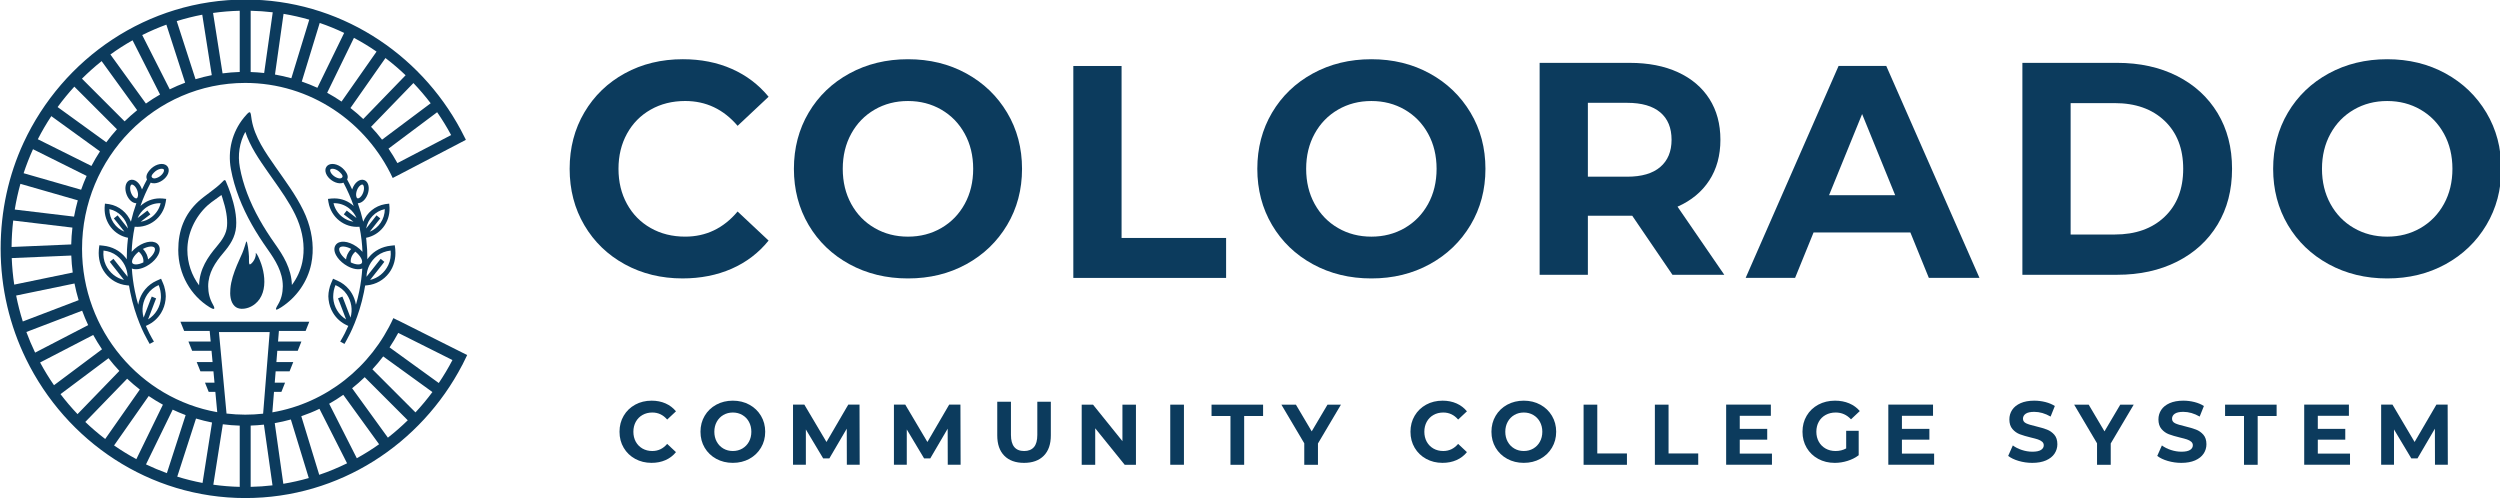 <svg xmlns="http://www.w3.org/2000/svg" xmlns:xlink="http://www.w3.org/1999/xlink" xml:space="preserve" viewBox="0 0 150.485 30"><defs><path id="reuse-0" d="M 0,0 H 792 V 612 H 0 Z"/><path id="reuse-1" fill="#0c3b5d" d="M 0,0 -0.006,2.469 -1.197,0.435 H -1.619 L -2.804,2.416 V 0 h -0.879 v 4.115 h 0.775 L -1.393,1.558 0.098,4.115 H 0.867 L 0.879,0 Z"/><path id="reuse-2" fill="#0c3b5d" d="m 0,0 v -1.458 h -0.937 v 1.47 l -1.566,2.645 h 0.994 l 1.081,-1.828 1.081,1.828 h 0.92 z"/><path id="reuse-3" fill="#0c3b5d" d="M 0,0 V -0.764 H -3.134 V 3.35 h 3.059 V 2.586 H -2.203 V 1.693 h 1.879 V 0.952 H -2.203 V 0 Z"/></defs><defs><clipPath id="a" clipPathUnits="userSpaceOnUse"><use xlink:href="#reuse-0"/></clipPath><clipPath id="b" clipPathUnits="userSpaceOnUse"><use xlink:href="#reuse-0"/></clipPath><clipPath id="c" clipPathUnits="userSpaceOnUse"><use xlink:href="#reuse-0"/></clipPath><clipPath id="d" clipPathUnits="userSpaceOnUse"><use xlink:href="#reuse-0"/></clipPath><clipPath id="e" clipPathUnits="userSpaceOnUse"><use xlink:href="#reuse-0"/></clipPath><clipPath id="f" clipPathUnits="userSpaceOnUse"><use xlink:href="#reuse-0"/></clipPath><clipPath id="g" clipPathUnits="userSpaceOnUse"><use xlink:href="#reuse-0"/></clipPath><clipPath id="h" clipPathUnits="userSpaceOnUse"><use xlink:href="#reuse-0"/></clipPath><clipPath id="i" clipPathUnits="userSpaceOnUse"><use xlink:href="#reuse-0"/></clipPath></defs><g clip-path="url(#a)" transform="translate(215.048,-113.805) matrix(1.333,0,0,-1.333,-633.201,769.253) matrix(0.66,0,0,0.66,99.542,206.365)"><path fill="#0c3b5d" d="m 0,0 c -1.175,0.642 -2.099,1.533 -2.771,2.672 -0.673,1.14 -1.009,2.427 -1.009,3.864 0,1.436 0.336,2.724 1.009,3.863 0.672,1.139 1.596,2.03 2.771,2.672 1.175,0.642 2.496,0.963 3.963,0.963 1.236,0 2.354,-0.221 3.352,-0.662 0.999,-0.442 1.837,-1.078 2.517,-1.906 L 7.712,9.477 c -0.964,1.132 -2.16,1.699 -3.586,1.699 -0.883,0 -1.671,-0.197 -2.363,-0.591 C 1.07,10.192 0.53,9.643 0.143,8.939 -0.245,8.234 -0.438,7.433 -0.438,6.536 -0.438,5.638 -0.245,4.837 0.143,4.133 0.53,3.428 1.07,2.879 1.763,2.486 c 0.692,-0.394 1.48,-0.59 2.363,-0.59 1.426,0 2.622,0.572 3.586,1.719 L 9.832,1.626 C 9.152,0.784 8.31,0.142 7.305,-0.3 6.299,-0.742 5.179,-0.963 3.943,-0.963 2.489,-0.963 1.175,-0.642 0,0" transform="translate(367.226,414.253)"/><path fill="#0c3b5d" d="M 0,0 C -1.189,0.649 -2.119,1.543 -2.792,2.682 -3.464,3.822 -3.8,5.103 -3.8,6.525 c 0,1.423 0.336,2.704 1.008,3.843 0.673,1.139 1.603,2.033 2.792,2.682 1.189,0.65 2.523,0.974 4.004,0.974 1.481,0 2.812,-0.324 3.994,-0.974 1.182,-0.649 2.112,-1.543 2.791,-2.682 0.68,-1.139 1.019,-2.42 1.019,-3.843 0,-1.422 -0.339,-2.703 -1.019,-3.843 C 10.11,1.543 9.18,0.649 7.998,0 6.816,-0.649 5.485,-0.974 4.004,-0.974 2.523,-0.974 1.189,-0.649 0,0 m 6.286,2.475 c 0.679,0.394 1.213,0.943 1.6,1.647 0.387,0.705 0.58,1.505 0.58,2.403 0,0.898 -0.193,1.699 -0.58,2.403 -0.387,0.705 -0.921,1.253 -1.6,1.647 -0.679,0.394 -1.44,0.59 -2.282,0.59 -0.842,0 -1.603,-0.196 -2.282,-0.59 -0.68,-0.394 -1.213,-0.942 -1.6,-1.647 -0.387,-0.704 -0.58,-1.505 -0.58,-2.403 0,-0.898 0.193,-1.698 0.58,-2.403 0.387,-0.704 0.92,-1.253 1.6,-1.647 0.679,-0.393 1.44,-0.59 2.282,-0.59 0.842,0 1.603,0.197 2.282,0.59" transform="translate(382.59,414.263)"/></g><path fill="#0c3b5d" d="m 0,0 h 3.301 v -11.766 h 7.152 V -14.5 H 0 Z" transform="translate(215.048,-113.805) matrix(1.333,0,0,-1.333,-633.201,769.253) matrix(0.66,0,0,0.66,362.161,488.729)"/><g clip-path="url(#b)" transform="translate(215.048,-113.805) matrix(1.333,0,0,-1.333,-633.201,769.253) matrix(0.66,0,0,0.66,99.542,206.365)"><path fill="#0c3b5d" d="M 0,0 C -1.189,0.649 -2.119,1.543 -2.792,2.682 -3.464,3.822 -3.8,5.103 -3.8,6.525 c 0,1.423 0.336,2.704 1.008,3.843 0.673,1.139 1.603,2.033 2.792,2.682 1.188,0.65 2.523,0.974 4.004,0.974 1.48,0 2.812,-0.324 3.994,-0.974 1.182,-0.649 2.112,-1.543 2.791,-2.682 0.68,-1.139 1.019,-2.42 1.019,-3.843 0,-1.422 -0.339,-2.703 -1.019,-3.843 C 10.11,1.543 9.18,0.649 7.998,0 6.816,-0.649 5.484,-0.974 4.004,-0.974 2.523,-0.974 1.188,-0.649 0,0 m 6.286,2.475 c 0.679,0.394 1.213,0.943 1.6,1.647 0.387,0.705 0.58,1.505 0.58,2.403 0,0.898 -0.193,1.699 -0.58,2.403 -0.387,0.705 -0.921,1.253 -1.6,1.647 -0.679,0.394 -1.44,0.59 -2.282,0.59 -0.842,0 -1.603,-0.196 -2.282,-0.59 -0.68,-0.394 -1.213,-0.942 -1.6,-1.647 -0.387,-0.704 -0.58,-1.505 -0.58,-2.403 0,-0.898 0.193,-1.698 0.58,-2.403 0.387,-0.704 0.92,-1.253 1.6,-1.647 0.679,-0.393 1.44,-0.59 2.282,-0.59 0.842,0 1.603,0.197 2.282,0.59" transform="translate(414.296,414.263)"/><path fill="#0c3b5d" d="M 0,0 -2.751,4.039 H -2.914 -5.787 V 0 h -3.301 v 14.5 h 6.174 c 1.264,0 2.36,-0.214 3.291,-0.642 0.93,-0.428 1.647,-1.035 2.15,-1.823 C 3.029,11.248 3.281,10.316 3.281,9.239 3.281,8.162 3.026,7.233 2.517,6.453 2.007,5.672 1.284,5.075 0.346,4.661 L 3.546,0 Z m -0.835,11.114 c -0.517,0.435 -1.271,0.652 -2.262,0.652 h -2.69 V 6.712 h 2.69 c 0.991,0 1.745,0.22 2.262,0.663 0.516,0.441 0.774,1.063 0.774,1.864 0,0.814 -0.258,1.44 -0.774,1.875" transform="translate(438.9,413.538)"/></g><path fill="#0c3b5d" d="m 0,0 h -6.622 l -1.264,-3.107 h -3.382 l 6.357,14.5 h 3.261 l 6.377,-14.5 H 1.263 Z M -1.039,2.548 -3.301,8.1 -5.563,2.548 Z" transform="translate(215.048,-113.805) matrix(1.333,0,0,-1.333,-633.201,769.253) matrix(0.66,0,0,0.66,399.959,481.213)"/><g clip-path="url(#c)" transform="translate(215.048,-113.805) matrix(1.333,0,0,-1.333,-633.201,769.253) matrix(0.66,0,0,0.66,99.542,206.365)"><path fill="#0c3b5d" d="m 0,0 h 6.48 c 1.548,0 2.917,-0.3 4.106,-0.901 1.188,-0.601 2.112,-1.447 2.771,-2.538 0.659,-1.091 0.988,-2.361 0.988,-3.811 0,-1.45 -0.329,-2.721 -0.988,-3.812 -0.659,-1.091 -1.583,-1.937 -2.771,-2.537 C 9.397,-14.2 8.028,-14.5 6.48,-14.5 H 0 Z m 6.317,-11.745 c 1.426,0 2.564,0.404 3.413,1.212 0.849,0.807 1.273,1.902 1.273,3.283 0,1.381 -0.424,2.475 -1.273,3.283 -0.849,0.808 -1.987,1.212 -3.413,1.212 H 3.301 v -8.99 z" transform="translate(462.842,428.039)"/><path fill="#0c3b5d" d="M 0,0 C -1.189,0.649 -2.119,1.543 -2.792,2.682 -3.464,3.822 -3.8,5.103 -3.8,6.525 c 0,1.423 0.336,2.704 1.008,3.843 0.673,1.139 1.603,2.033 2.792,2.682 1.188,0.65 2.523,0.974 4.004,0.974 1.481,0 2.812,-0.324 3.994,-0.974 1.182,-0.649 2.112,-1.543 2.791,-2.682 0.68,-1.139 1.019,-2.42 1.019,-3.843 0,-1.422 -0.339,-2.703 -1.019,-3.843 C 10.11,1.543 9.18,0.649 7.998,0 6.816,-0.649 5.485,-0.974 4.004,-0.974 2.523,-0.974 1.188,-0.649 0,0 m 6.286,2.475 c 0.679,0.394 1.212,0.943 1.6,1.647 0.387,0.705 0.58,1.505 0.58,2.403 0,0.898 -0.193,1.699 -0.58,2.403 -0.388,0.705 -0.921,1.253 -1.6,1.647 -0.679,0.394 -1.44,0.59 -2.282,0.59 -0.842,0 -1.603,-0.196 -2.282,-0.59 C 1.042,10.181 0.51,9.633 0.122,8.928 -0.265,8.224 -0.459,7.423 -0.459,6.525 c 0,-0.898 0.194,-1.698 0.581,-2.403 0.388,-0.704 0.92,-1.253 1.6,-1.647 0.679,-0.393 1.44,-0.59 2.282,-0.59 0.842,0 1.603,0.197 2.282,0.59" transform="translate(483.799,414.263)"/><path fill="#0c3b5d" d="m 0,0 c -0.333,0.182 -0.596,0.435 -0.786,0.758 -0.191,0.323 -0.287,0.689 -0.287,1.096 0,0.408 0.096,0.773 0.287,1.097 0.19,0.323 0.453,0.575 0.786,0.758 0.333,0.182 0.708,0.273 1.125,0.273 0.35,0 0.667,-0.063 0.951,-0.188 C 2.359,3.669 2.597,3.488 2.79,3.253 L 2.188,2.689 C 1.915,3.01 1.576,3.171 1.171,3.171 0.92,3.171 0.697,3.115 0.5,3.003 0.304,2.892 0.15,2.736 0.04,2.536 -0.069,2.336 -0.124,2.109 -0.124,1.854 -0.124,1.6 -0.069,1.372 0.04,1.172 0.15,0.973 0.304,0.817 0.5,0.705 0.697,0.593 0.92,0.538 1.171,0.538 1.576,0.538 1.915,0.7 2.188,1.025 L 2.79,0.461 C 2.597,0.222 2.358,0.04 2.073,-0.085 1.788,-0.211 1.47,-0.273 1.119,-0.273 0.706,-0.273 0.333,-0.182 0,0" transform="translate(367.931,400.944)"/><path fill="#0c3b5d" d="m 0,0 c -0.337,0.184 -0.601,0.438 -0.792,0.761 -0.191,0.323 -0.286,0.687 -0.286,1.09 0,0.404 0.095,0.767 0.286,1.091 0.191,0.323 0.455,0.577 0.792,0.761 0.337,0.184 0.716,0.276 1.136,0.276 0.42,0 0.798,-0.092 1.133,-0.276 C 2.605,3.519 2.869,3.265 3.061,2.942 3.254,2.618 3.35,2.255 3.35,1.851 3.35,1.448 3.254,1.084 3.061,0.761 2.869,0.438 2.605,0.184 2.269,0 1.934,-0.184 1.556,-0.276 1.136,-0.276 0.716,-0.276 0.337,-0.184 0,0 m 1.784,0.702 c 0.192,0.112 0.344,0.268 0.453,0.467 0.11,0.2 0.165,0.428 0.165,0.682 0,0.255 -0.055,0.482 -0.165,0.682 C 2.128,2.733 1.976,2.889 1.784,3 1.591,3.112 1.375,3.168 1.136,3.168 0.897,3.168 0.681,3.112 0.489,3 0.296,2.889 0.145,2.733 0.035,2.533 -0.075,2.333 -0.13,2.106 -0.13,1.851 -0.13,1.597 -0.075,1.369 0.035,1.169 0.145,0.97 0.296,0.814 0.489,0.702 0.681,0.59 0.897,0.535 1.136,0.535 c 0.239,0 0.455,0.055 0.648,0.167" transform="translate(373.476,400.947)"/></g><use xlink:href="#reuse-1" transform="translate(215.048,-113.805) matrix(1.333,0,0,-1.333,-633.201,769.253) matrix(0.66,0,0,0.66,351.934,470.722)"/><use xlink:href="#reuse-1" transform="translate(215.048,-113.805) matrix(1.333,0,0,-1.333,-633.201,769.253) matrix(0.66,0,0,0.66,356.491,470.722)"/><g clip-path="url(#d)" transform="translate(215.048,-113.805) matrix(1.333,0,0,-1.333,-633.201,769.253) matrix(0.66,0,0,0.66,99.542,206.365)"><path fill="#0c3b5d" d="M 0,0 C -0.322,0.325 -0.483,0.79 -0.483,1.393 V 3.697 H 0.454 V 1.428 c 0,-0.737 0.301,-1.105 0.902,-1.105 0.293,0 0.516,0.089 0.671,0.268 0.154,0.178 0.231,0.457 0.231,0.837 V 3.697 H 3.183 V 1.393 C 3.183,0.79 3.022,0.325 2.7,0 2.378,-0.325 1.928,-0.488 1.35,-0.488 0.772,-0.488 0.322,-0.325 0,0" transform="translate(393.186,401.158)"/></g><path fill="#0c3b5d" d="m 0,0 v -4.115 h -0.769 l -2.018,2.498 V -4.115 H -3.712 V 0 h 0.775 l 2.012,-2.498 V 0 Z" transform="translate(215.048,-113.805) matrix(1.333,0,0,-1.333,-633.201,769.253) matrix(0.66,0,0,0.66,364.989,473.436)"/><path fill="#0c3b5d" d="m 366.538,470.722 h 0.618 v 2.714 h -0.618 z" transform="translate(215.048,-113.805) matrix(1.333,0,0,-1.333,-633.201,769.253)"/><path fill="#0c3b5d" d="M 0,0 H -1.295 V 0.776 H 2.232 V 0 H 0.937 V -3.339 H 0 Z" transform="translate(215.048,-113.805) matrix(1.333,0,0,-1.333,-633.201,769.253) matrix(0.66,0,0,0.66,369.257,472.924)"/><use xlink:href="#reuse-2" transform="translate(215.048,-113.805) matrix(1.333,0,0,-1.333,-633.201,769.253) matrix(0.66,0,0,0.66,373.208,471.683)"/><g clip-path="url(#e)" transform="translate(215.048,-113.805) matrix(1.333,0,0,-1.333,-633.201,769.253) matrix(0.66,0,0,0.66,99.542,206.365)"><path fill="#0c3b5d" d="m 0,0 c -0.333,0.182 -0.595,0.435 -0.786,0.758 -0.191,0.323 -0.287,0.689 -0.287,1.096 0,0.408 0.096,0.773 0.287,1.097 0.191,0.323 0.453,0.575 0.786,0.758 0.333,0.182 0.708,0.273 1.125,0.273 0.35,0 0.667,-0.063 0.951,-0.188 C 2.359,3.669 2.597,3.488 2.79,3.253 L 2.188,2.689 C 1.915,3.01 1.576,3.171 1.171,3.171 0.92,3.171 0.697,3.115 0.5,3.003 0.304,2.892 0.15,2.736 0.04,2.536 -0.069,2.336 -0.124,2.109 -0.124,1.854 -0.124,1.6 -0.069,1.372 0.04,1.172 0.15,0.973 0.304,0.817 0.5,0.705 0.697,0.593 0.92,0.538 1.171,0.538 1.576,0.538 1.915,0.7 2.188,1.025 L 2.79,0.461 C 2.597,0.222 2.358,0.04 2.073,-0.085 1.788,-0.211 1.47,-0.273 1.119,-0.273 0.706,-0.273 0.333,-0.182 0,0" transform="translate(422.048,400.944)"/><path fill="#0c3b5d" d="m 0,0 c -0.337,0.184 -0.601,0.438 -0.792,0.761 -0.191,0.323 -0.286,0.687 -0.286,1.09 0,0.404 0.095,0.767 0.286,1.091 0.191,0.323 0.455,0.577 0.792,0.761 0.337,0.184 0.716,0.276 1.136,0.276 0.42,0 0.798,-0.092 1.133,-0.276 C 2.605,3.519 2.869,3.265 3.062,2.942 3.254,2.618 3.351,2.255 3.351,1.851 3.351,1.448 3.254,1.084 3.062,0.761 2.869,0.438 2.605,0.184 2.269,0 1.934,-0.184 1.556,-0.276 1.136,-0.276 0.716,-0.276 0.337,-0.184 0,0 m 1.784,0.702 c 0.192,0.112 0.344,0.268 0.453,0.467 0.11,0.2 0.166,0.428 0.166,0.682 0,0.255 -0.056,0.482 -0.166,0.682 C 2.128,2.733 1.976,2.889 1.784,3 1.591,3.112 1.375,3.168 1.136,3.168 0.897,3.168 0.681,3.112 0.489,3 0.296,2.889 0.145,2.733 0.035,2.533 -0.075,2.333 -0.13,2.106 -0.13,1.851 -0.13,1.597 -0.075,1.369 0.035,1.169 0.145,0.97 0.296,0.814 0.489,0.702 0.681,0.59 0.897,0.535 1.136,0.535 c 0.239,0 0.455,0.055 0.648,0.167" transform="translate(427.593,400.947)"/></g><path fill="#0c3b5d" d="M 0,0 H 0.937 V -3.339 H 2.966 V -4.115 H 0 Z" transform="translate(215.048,-113.805) matrix(1.333,0,0,-1.333,-633.201,769.253) matrix(0.66,0,0,0.66,385.203,473.436)"/><path fill="#0c3b5d" d="m 0,0 h 0.936 v -3.339 h 2.03 V -4.115 H 0 Z" transform="translate(215.048,-113.805) matrix(1.333,0,0,-1.333,-633.201,769.253) matrix(0.66,0,0,0.66,388.422,473.436)"/><use xlink:href="#reuse-3" transform="translate(215.048,-113.805) matrix(1.333,0,0,-1.333,-633.201,769.253) matrix(0.66,0,0,0.66,393.709,471.226)"/><g clip-path="url(#f)" transform="translate(215.048,-113.805) matrix(1.333,0,0,-1.333,-633.201,769.253) matrix(0.66,0,0,0.66,99.542,206.365)"><path fill="#0c3b5d" d="m 0,0 h 0.856 v -1.67 c -0.22,-0.168 -0.474,-0.297 -0.764,-0.387 -0.289,-0.091 -0.58,-0.136 -0.872,-0.136 -0.421,0 -0.798,0.091 -1.134,0.274 -0.335,0.182 -0.598,0.435 -0.789,0.758 -0.191,0.323 -0.286,0.689 -0.286,1.096 0,0.408 0.095,0.773 0.286,1.096 0.191,0.324 0.456,0.576 0.795,0.759 0.339,0.182 0.721,0.273 1.145,0.273 0.354,0 0.676,-0.061 0.966,-0.182 C 0.492,1.759 0.734,1.583 0.931,1.352 L 0.33,0.787 c -0.29,0.31 -0.638,0.465 -1.047,0.465 -0.258,0 -0.487,-0.055 -0.688,-0.165 -0.2,-0.109 -0.357,-0.264 -0.468,-0.464 -0.112,-0.2 -0.168,-0.429 -0.168,-0.688 0,-0.255 0.056,-0.482 0.168,-0.682 0.111,-0.199 0.267,-0.355 0.465,-0.467 0.199,-0.112 0.425,-0.168 0.68,-0.168 0.269,0 0.512,0.059 0.728,0.177 z" transform="translate(450.786,402.863)"/></g><use xlink:href="#reuse-3" transform="translate(215.048,-113.805) matrix(1.333,0,0,-1.333,-633.201,769.253) matrix(0.66,0,0,0.66,401.032,471.226)"/><g clip-path="url(#g)" transform="translate(215.048,-113.805) matrix(1.333,0,0,-1.333,-633.201,769.253) matrix(0.66,0,0,0.66,99.542,206.365)"><path fill="#0c3b5d" d="m 0,0 c -0.299,0.088 -0.539,0.203 -0.72,0.344 l 0.318,0.717 C -0.229,0.932 -0.022,0.828 0.217,0.75 0.456,0.671 0.695,0.632 0.934,0.632 c 0.266,0 0.462,0.04 0.589,0.12 0.128,0.081 0.191,0.187 0.191,0.321 0,0.098 -0.037,0.179 -0.112,0.244 C 1.526,1.382 1.43,1.433 1.312,1.473 1.195,1.512 1.036,1.555 0.835,1.602 0.527,1.676 0.275,1.751 0.078,1.825 c -0.196,0.074 -0.365,0.194 -0.506,0.359 -0.141,0.164 -0.211,0.384 -0.211,0.658 0,0.239 0.064,0.456 0.191,0.65 0.127,0.194 0.319,0.347 0.575,0.461 0.256,0.114 0.57,0.171 0.94,0.171 0.258,0 0.51,-0.032 0.757,-0.094 C 2.071,3.967 2.287,3.877 2.472,3.759 L 2.182,3.036 C 1.809,3.252 1.435,3.359 1.061,3.359 0.799,3.359 0.605,3.316 0.48,3.23 0.355,3.144 0.292,3.03 0.292,2.889 0.292,2.748 0.364,2.643 0.509,2.574 0.653,2.506 0.874,2.439 1.171,2.372 1.479,2.297 1.732,2.223 1.928,2.148 2.125,2.074 2.293,1.956 2.434,1.796 2.575,1.635 2.645,1.418 2.645,1.143 2.645,0.908 2.58,0.694 2.451,0.5 2.322,0.306 2.129,0.152 1.871,0.038 1.612,-0.075 1.298,-0.132 0.928,-0.132 0.608,-0.132 0.298,-0.088 0,0" transform="translate(462.59,400.802)"/></g><use xlink:href="#reuse-2" transform="translate(215.048,-113.805) matrix(1.333,0,0,-1.333,-633.201,769.253) matrix(0.66,0,0,0.66,409.007,471.683)"/><g clip-path="url(#h)" transform="translate(215.048,-113.805) matrix(1.333,0,0,-1.333,-633.201,769.253) matrix(0.66,0,0,0.66,99.542,206.365)"><path fill="#0c3b5d" d="m 0,0 c -0.299,0.088 -0.539,0.203 -0.72,0.344 l 0.318,0.717 C -0.228,0.932 -0.022,0.828 0.217,0.75 0.456,0.671 0.695,0.632 0.934,0.632 c 0.266,0 0.462,0.04 0.59,0.12 0.127,0.081 0.191,0.187 0.191,0.321 0,0.098 -0.038,0.179 -0.113,0.244 C 1.526,1.382 1.43,1.433 1.312,1.473 1.195,1.512 1.036,1.555 0.835,1.602 0.527,1.676 0.275,1.751 0.078,1.825 c -0.197,0.074 -0.365,0.194 -0.506,0.359 -0.141,0.164 -0.211,0.384 -0.211,0.658 0,0.239 0.064,0.456 0.191,0.65 0.127,0.194 0.319,0.347 0.575,0.461 0.257,0.114 0.57,0.171 0.94,0.171 0.258,0 0.511,-0.032 0.757,-0.094 C 2.071,3.967 2.287,3.877 2.472,3.759 L 2.183,3.036 C 1.809,3.252 1.435,3.359 1.061,3.359 0.799,3.359 0.605,3.316 0.48,3.23 0.355,3.144 0.292,3.03 0.292,2.889 0.292,2.748 0.364,2.643 0.509,2.574 0.653,2.506 0.874,2.439 1.171,2.372 1.479,2.297 1.732,2.223 1.928,2.148 2.125,2.074 2.293,1.956 2.434,1.796 2.575,1.635 2.645,1.418 2.645,1.143 2.645,0.908 2.581,0.694 2.452,0.5 2.322,0.306 2.129,0.152 1.871,0.038 1.612,-0.075 1.298,-0.132 0.928,-0.132 0.608,-0.132 0.299,-0.088 0,0" transform="translate(472.789,400.802)"/></g><path fill="#0c3b5d" d="M 0,0 H -1.295 V 0.776 H 2.232 V 0 H 0.936 V -3.339 H 0 Z" transform="translate(215.048,-113.805) matrix(1.333,0,0,-1.333,-633.201,769.253) matrix(0.66,0,0,0.66,415.025,472.924)"/><use xlink:href="#reuse-3" transform="translate(215.048,-113.805) matrix(1.333,0,0,-1.333,-633.201,769.253) matrix(0.66,0,0,0.66,419.812,471.226)"/><path fill="#0c3b5d" d="M 0,0 -0.006,2.469 -1.197,0.435 H -1.619 L -2.804,2.416 V 0 h -0.879 v 4.115 h 0.775 L -1.394,1.558 0.098,4.115 H 0.867 L 0.879,0 Z" transform="translate(215.048,-113.805) matrix(1.333,0,0,-1.333,-633.201,769.253) matrix(0.66,0,0,0.66,423.649,470.722)"/><g clip-path="url(#i)" transform="translate(215.048,-113.805) matrix(1.333,0,0,-1.333,-633.201,769.253) matrix(0.66,0,0,0.66,99.542,206.365)"><path fill="#0c3b5d" d="M 0,0 -4.748,2.38 -4.75,2.376 -5.049,2.525 c -1.521,-3.346 -4.596,-5.816 -8.279,-6.446 l 0.112,1.399 h 0.507 l 0.251,0.633 h -0.707 l 0.062,0.773 h 0.952 l 0.252,0.633 h -1.153 l 0.062,0.773 h 1.398 l 0.251,0.633 h -1.598 l 0.059,0.725 h 1.827 l 0.249,0.626 v 0.007 h -8.812 V 2.274 l 0.253,-0.626 h 1.747 l 0.067,-0.725 h -1.522 l 0.255,-0.633 h 1.326 l 0.072,-0.773 h -1.086 l 0.255,-0.633 h 0.89 l 0.072,-0.773 h -0.651 l 0.255,-0.633 h 0.455 l 0.129,-1.388 c -5.246,0.925 -9.25,5.584 -9.25,11.178 0,6.258 5.008,11.349 11.163,11.349 4.451,0 8.301,-2.664 10.092,-6.505 l 0.268,0.14 10e-4,-0.002 4.737,2.472 -0.026,0.051 0.002,0.002 c -0.101,0.209 -0.208,0.414 -0.317,0.618 l -0.002,0.004 v 0 c -2.845,5.311 -8.385,8.925 -14.741,8.925 -6.699,0 -12.493,-4.014 -15.179,-9.799 -1.018,-2.198 -1.568,-4.66 -1.568,-7.246 0,-2.71 0.626,-5.274 1.738,-7.551 2.745,-5.623 8.427,-9.512 15.009,-9.512 6.428,0 12.022,3.696 14.837,9.106 l 0.003,-0.001 0.037,0.077 c 0.095,0.183 0.186,0.369 0.274,0.556 l -0.002,0.001 z m -1.096,15.05 -3.676,-1.918 c -0.187,0.341 -0.391,0.67 -0.609,0.99 l 3.328,2.491 c 0.347,-0.501 0.667,-1.023 0.957,-1.563 m -1.399,2.176 -3.328,-2.491 c -0.236,0.306 -0.489,0.599 -0.753,0.88 l 2.899,2.994 c 0.418,-0.438 0.813,-0.9 1.182,-1.383 m -1.716,1.916 -2.898,-2.994 c -0.28,0.264 -0.571,0.518 -0.876,0.754 l 2.395,3.418 c 0.481,-0.366 0.942,-0.76 1.379,-1.178 m -1.988,1.619 -2.395,-3.419 c -0.318,0.216 -0.646,0.417 -0.984,0.602 l 1.832,3.758 c 0.534,-0.285 1.051,-0.598 1.547,-0.941 m -2.216,1.279 -1.832,-3.756 c -0.346,0.161 -0.704,0.301 -1.068,0.428 l 1.227,4.01 c 0.573,-0.195 1.131,-0.424 1.673,-0.682 m -4.147,1.304 c 0.598,-0.1 1.185,-0.234 1.759,-0.399 l -1.226,-4.007 c -0.366,0.103 -0.74,0.187 -1.12,0.254 z m -2.25,0.212 c 0.509,-0.012 1.013,-0.047 1.51,-0.106 l -0.587,-4.153 c -0.305,0.034 -0.612,0.056 -0.923,0.066 z M -16.983,1.571 h 3.472 l -0.449,-5.583 c -0.403,-0.045 -0.812,-0.068 -1.226,-0.068 -0.433,0 -0.859,0.028 -1.278,0.076 z m 1.423,21.984 v -4.188 c -0.397,-0.012 -0.788,-0.045 -1.175,-0.096 l -0.65,4.134 c 0.598,0.085 1.207,0.135 1.825,0.15 m -2.564,-0.27 0.651,-4.135 c -0.377,-0.075 -0.748,-0.168 -1.112,-0.279 l -1.285,3.976 c 0.57,0.178 1.152,0.325 1.746,0.438 m -2.455,-0.68 1.284,-3.972 c -0.36,-0.134 -0.712,-0.286 -1.054,-0.454 l -1.883,3.713 c 0.535,0.268 1.087,0.506 1.653,0.713 m -2.313,-1.071 1.881,-3.71 c -0.333,-0.19 -0.656,-0.397 -0.968,-0.618 l -2.43,3.356 c 0.486,0.352 0.993,0.676 1.517,0.972 m -2.117,-1.425 2.431,-3.357 c -0.298,-0.241 -0.585,-0.496 -0.859,-0.764 l -2.918,2.92 c 0.426,0.424 0.875,0.826 1.346,1.201 m -1.867,-1.746 2.915,-2.917 c -0.257,-0.285 -0.501,-0.582 -0.73,-0.891 l -3.33,2.411 c 0.356,0.487 0.739,0.953 1.145,1.397 m -1.576,-2.018 3.33,-2.411 c -0.21,-0.322 -0.405,-0.654 -0.584,-0.997 l -3.669,1.827 c 0.279,0.546 0.587,1.073 0.923,1.581 m -1.253,-2.263 3.67,-1.827 c -0.138,-0.309 -0.265,-0.624 -0.377,-0.946 l -3.935,1.131 c 0.185,0.561 0.4,1.109 0.642,1.642 m -0.861,-2.369 3.927,-1.129 C -26.741,10.22 -26.827,9.848 -26.896,9.47 l -4.057,0.484 c 0.097,0.598 0.227,1.185 0.387,1.759 m -0.493,-2.511 4.051,-0.483 C -27.053,8.34 -27.08,7.956 -27.089,7.567 L -31.17,7.393 c 0.004,0.611 0.042,1.215 0.111,1.809 m -0.1,-2.569 4.074,0.174 c 0.014,-0.393 0.048,-0.78 0.098,-1.162 l -4.002,-0.827 c -0.089,0.595 -0.146,1.201 -0.17,1.815 m 0.756,-4.337 c -0.183,0.578 -0.335,1.17 -0.455,1.774 l 3.992,0.825 c 0.077,-0.387 0.171,-0.768 0.283,-1.141 z m 0.244,-0.719 3.816,1.457 c 0.123,-0.337 0.261,-0.666 0.413,-0.988 l -3.63,-1.881 c -0.221,0.46 -0.421,0.93 -0.599,1.412 m 0.94,-2.087 3.635,1.883 c 0.185,-0.337 0.386,-0.664 0.601,-0.98 l -3.285,-2.458 c -0.344,0.499 -0.662,1.017 -0.951,1.555 m 1.396,-2.166 3.285,2.459 c 0.234,-0.302 0.482,-0.592 0.743,-0.869 l -2.863,-2.957 c -0.412,0.433 -0.801,0.89 -1.165,1.367 m 1.696,-1.902 2.864,2.958 c 0.277,-0.261 0.567,-0.508 0.867,-0.741 l -2.369,-3.383 c -0.475,0.364 -0.93,0.752 -1.362,1.166 m 1.969,-1.608 2.37,3.382 c 0.313,-0.213 0.637,-0.411 0.971,-0.594 l -1.816,-3.725 c -0.526,0.284 -1.035,0.597 -1.525,0.937 m 2.184,-1.296 1.827,3.747 c 0.289,-0.136 0.584,-0.263 0.886,-0.375 l -1.284,-3.971 c -0.487,0.177 -0.964,0.377 -1.429,0.599 m 3.869,-1.269 c -0.589,0.111 -1.166,0.256 -1.73,0.431 l 1.284,3.975 c 0.359,-0.107 0.724,-0.199 1.096,-0.272 z m 2.545,-0.268 c -0.611,0.015 -1.215,0.064 -1.807,0.147 l 0.65,4.135 c 0.381,-0.05 0.766,-0.081 1.157,-0.093 z m 0.748,0 v 4.193 c 0.305,0.01 0.607,0.031 0.907,0.064 l 0.587,-4.154 c -0.492,-0.058 -0.99,-0.092 -1.494,-0.103 m 2.234,0.209 -0.587,4.151 c 0.374,0.066 0.742,0.149 1.103,0.249 l 1.226,-4.007 c -0.569,-0.163 -1.15,-0.294 -1.742,-0.393 m 2.457,0.615 -1.227,4.009 c 0.425,0.147 0.841,0.313 1.242,0.507 l 1.89,-3.728 c -0.614,-0.302 -1.25,-0.567 -1.905,-0.788 m 2.571,1.134 -1.891,3.728 c 0.333,0.187 0.653,0.394 0.966,0.612 l 2.45,-3.383 C -6.514,-6.451 -7.024,-6.77 -7.55,-7.061 m 2.127,1.408 -2.448,3.38 c 0.299,0.238 0.586,0.492 0.861,0.757 l 2.946,-2.948 c -0.431,-0.421 -0.884,-0.818 -1.359,-1.189 m 1.887,1.728 -2.948,2.949 c 0.26,0.282 0.508,0.575 0.74,0.882 l 3.367,-2.438 c -0.361,-0.486 -0.748,-0.951 -1.159,-1.393 m 1.594,2.011 -3.367,2.437 c 0.213,0.321 0.412,0.651 0.594,0.992 l 3.709,-1.858 C -1.289,-0.886 -1.602,-1.41 -1.942,-1.914" transform="translate(356.434,408.048)"/><path fill="#0c3b5d" d="m 0,0 c -0.126,-0.209 -0.205,-0.365 -0.116,-0.365 0.05,0 0.152,0.048 0.327,0.161 1.039,0.67 1.8,1.743 2.052,2.967 0.2,0.974 0.089,1.982 -0.233,2.914 -0.088,0.257 -0.193,0.508 -0.312,0.75 -0.522,1.07 -1.24,2.022 -1.916,2.993 -0.67,0.961 -1.413,2.014 -1.615,3.199 -0.048,0.281 -0.046,0.52 -0.144,0.52 -0.074,0 -0.227,-0.171 -0.387,-0.368 C -3.152,11.779 -3.466,10.507 -3.234,9.245 -2.989,7.91 -2.471,6.643 -1.81,5.467 -1.478,4.878 -1.11,4.31 -0.72,3.759 -0.189,3.008 0.317,2.203 0.317,1.235 V 1.226 C 0.315,0.78 0.213,0.354 0,0 m -0.215,4.129 c -0.407,0.575 -0.752,1.116 -1.054,1.653 -0.685,1.216 -1.14,2.42 -1.353,3.579 -0.158,0.859 -0.025,1.703 0.374,2.436 0.332,-1.008 0.953,-1.899 1.512,-2.702 L -0.707,9.054 C -0.594,8.893 -0.481,8.732 -0.368,8.572 0.205,7.76 0.747,6.994 1.161,6.146 1.269,5.924 1.364,5.696 1.442,5.468 1.746,4.589 1.819,3.699 1.653,2.893 1.536,2.323 1.289,1.786 0.938,1.319 0.911,2.446 0.33,3.359 -0.215,4.129" transform="translate(343.504,411.521)"/><path fill="#0c3b5d" d="M 0,0 C 0.058,0.736 -0.133,1.522 -0.35,2.184 -0.456,2.509 -0.58,2.828 -0.716,3.141 -0.73,3.171 -0.758,3.187 -0.787,3.187 -0.808,3.187 -0.828,3.179 -0.844,3.162 -0.901,3.098 -0.978,3.029 -1,3.008 -1.415,2.585 -2.138,2.136 -2.572,1.736 -3.531,0.853 -3.96,-0.262 -3.958,-1.598 c 0.003,-1.655 0.855,-3.12 2.153,-3.915 0.112,-0.069 0.203,-0.11 0.258,-0.11 0.081,0 0.082,0.09 -0.047,0.313 -0.209,0.361 -0.317,0.785 -0.317,1.234 0,0.913 0.476,1.624 1.042,2.29 C -0.417,-1.253 -0.056,-0.721 0,0 m -2.533,-4.011 c -0.509,0.679 -0.8,1.528 -0.802,2.414 -0.002,1.114 0.51,2.251 1.37,3.043 0.17,0.156 0.368,0.297 0.578,0.446 0.127,0.089 0.255,0.181 0.383,0.279 0.022,-0.063 0.043,-0.125 0.063,-0.188 0.256,-0.78 0.361,-1.412 0.32,-1.933 -0.041,-0.527 -0.306,-0.935 -0.72,-1.422 -0.578,-0.681 -1.169,-1.526 -1.192,-2.639" transform="translate(340.626,416.828)"/><path fill="#0c3b5d" d="M 0,0 C 0.167,0.058 0.322,0.147 0.459,0.259 0.577,0.356 0.68,0.468 0.766,0.594 0.949,0.864 1.045,1.185 1.076,1.509 1.109,1.844 1.078,2.184 1.009,2.512 0.975,2.673 0.931,2.832 0.879,2.987 0.811,3.19 0.756,3.303 0.669,3.499 0.649,3.543 0.555,3.722 0.5,3.748 0.505,3.678 0.51,3.614 0.495,3.543 0.453,3.344 0.353,3.159 0.203,3.022 0.179,3.001 0.132,2.963 0.1,2.959 0.036,2.952 0.035,3.147 0.038,3.196 0.049,3.394 0.031,3.597 0.013,3.794 -0.007,4.009 -0.038,4.223 -0.088,4.433 -0.093,4.452 -0.133,4.576 -0.154,4.513 -0.175,4.447 -0.308,3.99 -0.417,3.736 -0.536,3.459 -0.668,3.188 -0.784,2.909 -1,2.389 -1.19,1.849 -1.237,1.282 -1.27,0.887 -1.246,0.399 -0.944,0.106 -0.698,-0.134 -0.301,-0.104 0,0" transform="translate(341.469,411.289)"/><path fill="#0c3b5d" d="M 0,0 C 0.173,0.011 0.361,0.08 0.529,0.197 0.909,0.459 1.07,0.868 0.897,1.128 0.723,1.389 0.289,1.388 -0.091,1.126 -0.176,1.068 -0.25,1 -0.315,0.926 H -0.316 C -0.321,0.922 -0.323,0.917 -0.328,0.913 -0.328,0.912 -0.33,0.911 -0.331,0.91 -0.335,0.905 -0.339,0.9 -0.343,0.894 -0.593,0.606 -0.593,0.4 -0.521,0.263 -0.643,0.036 -0.759,-0.193 -0.866,-0.425 c -0.007,0.022 -0.014,0.043 -0.022,0.065 -0.073,0.194 -0.187,0.361 -0.323,0.47 -0.157,0.127 -0.334,0.166 -0.485,0.108 -0.065,-0.025 -0.12,-0.066 -0.165,-0.12 -0.155,-0.185 -0.187,-0.519 -0.06,-0.857 0.138,-0.37 0.414,-0.608 0.671,-0.604 -0.149,-0.417 -0.273,-0.839 -0.372,-1.265 -0.255,0.615 -0.806,1.083 -1.489,1.199 v 0.001 l -0.032,0.004 c -0.031,0.005 -0.062,0.01 -0.093,0.013 -0.002,0 -0.003,-10e-4 -0.005,-10e-4 L -3.4,-1.391 -3.413,-1.553 c 0,-0.002 -0.001,-0.004 -0.001,-0.006 -0.002,-0.016 -0.002,-0.033 -0.003,-0.049 l -0.006,-0.085 0.002,0.002 c -0.036,-0.988 0.649,-1.858 1.602,-2.038 -0.006,-0.05 -0.012,-0.099 -0.017,-0.149 -0.05,-0.437 -0.073,-0.879 -0.07,-1.322 -0.03,0.044 -0.063,0.088 -0.097,0.13 -0.37,0.463 -0.92,0.739 -1.504,0.8 l -0.275,0.029 -0.017,-0.144 C -3.8,-4.392 -3.803,-4.398 -3.804,-4.406 l -0.011,-0.113 c -10e-4,-0.007 -10e-4,-0.013 -10e-4,-0.02 l -0.003,-0.027 10e-4,0.002 c -0.046,-0.561 0.092,-1.129 0.431,-1.575 0.363,-0.479 0.892,-0.778 1.482,-0.84 l 0.151,-0.016 c 0.025,-0.151 0.053,-0.303 0.084,-0.454 0.343,-1.693 0.954,-2.873 1.17,-3.253 v 0 l 0.159,-0.288 0.293,0.158 -0.099,0.172 c -0.001,10e-4 -0.001,0.003 -0.002,0.004 -0.001,0.002 -0.01,0.018 -0.027,0.046 l -0.022,0.038 c -0.074,0.131 -0.226,0.41 -0.403,0.814 l 0.078,0.036 c 0.404,0.18 0.739,0.478 0.968,0.86 0.161,0.268 0.261,0.564 0.298,0.871 0.001,0.005 0.002,0.009 0.003,0.015 0.049,0.327 -0.015,0.655 -0.083,0.885 -0.001,0.007 0,0.014 -0.002,0.022 -0.009,0.027 -0.021,0.054 -0.03,0.082 -0.02,0.057 -0.037,0.103 -0.052,0.139 0,10e-4 -0.001,0.002 -0.001,0.002 L 0.577,-6.843 C 0.56,-6.8 0.548,-6.776 0.548,-6.776 L 0.441,-6.529 0.13,-6.668 c -0.301,-0.135 -0.562,-0.333 -0.769,-0.58 -0.154,-0.184 -0.279,-0.395 -0.368,-0.627 -0.054,-0.142 -0.093,-0.287 -0.117,-0.434 -0.084,0.292 -0.163,0.606 -0.23,0.94 -0.104,0.512 -0.172,1.026 -0.204,1.537 0.252,-0.1 0.624,-0.047 1.006,0.162 0.067,0.036 0.134,0.077 0.197,0.121 0.261,0.179 0.471,0.404 0.592,0.633 0.14,0.262 0.151,0.506 0.031,0.686 -0.232,0.348 -0.849,0.305 -1.436,-0.1 -0.155,-0.107 -0.292,-0.23 -0.404,-0.361 0.011,0.263 0.03,0.524 0.06,0.784 0.035,0.313 0.085,0.624 0.148,0.933 1.02,-0.087 1.942,0.638 2.117,1.666 l 0.001,-0.002 0.012,0.073 c 0,0 0,0 0,0.001 v 0 l 0.025,0.167 -0.164,0.018 c 0,10e-4 0,10e-4 -0.001,10e-4 -0.002,0 -0.004,0 -0.006,0 l -0.095,0.011 0.002,-0.002 c -0.491,0.042 -0.974,-0.097 -1.369,-0.402 -0.044,-0.035 -0.087,-0.071 -0.129,-0.109 0.19,0.542 0.424,1.073 0.701,1.594 C -0.192,0.009 -0.1,-0.006 0,0 m -0.111,0.663 c 0.002,0.002 0.005,0.004 0.007,0.006 0.017,0.022 0.038,0.043 0.058,0.064 0.026,0.025 0.05,0.048 0.071,0.066 0.022,0.018 0.043,0.037 0.067,0.054 0.249,0.171 0.483,0.168 0.535,0.09 C 0.679,0.865 0.596,0.642 0.347,0.47 0.235,0.393 0.111,0.345 0.003,0.333 -0.029,0.332 -0.068,0.335 -0.104,0.348 c -0.01,0.005 -0.019,0.008 -0.027,0.012 -0.026,0.015 -0.05,0.035 -0.068,0.067 -0.035,0.064 0.019,0.155 0.088,0.236 m -2.481,-3.31 0.526,-0.666 c -0.613,0.249 -1.032,0.858 -1.033,1.546 0.657,-0.14 1.157,-0.674 1.277,-1.327 l -0.494,0.626 -0.217,0.274 -0.257,-0.208 z m 0.087,-2.917 -10e-4,0.001 -0.176,0.223 c -10e-4,10e-4 -0.002,0.002 -0.003,0.003 l -0.134,0.169 -0.249,-0.205 0.126,-0.162 c 0.003,-0.004 0.003,-0.008 0.006,-0.012 l 0.841,-1.065 c -0.533,0.124 -0.988,0.483 -1.243,1.017 -0.145,0.304 -0.193,0.646 -0.16,0.982 l 0.001,0.009 0.01,-0.001 c 0.329,-0.034 0.648,-0.152 0.91,-0.357 0.461,-0.359 0.716,-0.882 0.73,-1.435 z m 2.011,-2.03 c 0.188,0.278 0.457,0.49 0.76,0.625 L 0.274,-6.965 0.28,-6.979 C 0.303,-7.031 0.322,-7.085 0.339,-7.138 0.434,-7.424 0.434,-7.737 0.43,-7.84 0.412,-8.139 0.323,-8.43 0.167,-8.69 0.013,-8.947 -0.198,-9.159 -0.449,-9.312 l 0.423,1.108 0.128,0.329 -0.299,0.125 -0.067,-0.17 C -0.266,-7.924 -0.269,-7.927 -0.271,-7.931 L -0.339,-8.11 v 0 l -0.413,-1.081 c -0.156,0.532 -0.072,1.11 0.258,1.597 m 0.492,3.179 c 0.048,-0.071 0.03,-0.2 -0.047,-0.344 -0.035,-0.067 -0.082,-0.135 -0.138,-0.202 -0.073,-0.086 -0.162,-0.171 -0.26,-0.248 -0.021,0.203 -0.106,0.464 -0.354,0.718 0.369,0.196 0.709,0.212 0.799,0.076 M -1.474,-5.12 c 0.081,0.152 0.221,0.31 0.391,0.444 0.327,-0.3 0.329,-0.608 0.312,-0.737 -0.366,-0.18 -0.67,-0.17 -0.75,-0.05 -0.047,0.07 -0.03,0.199 0.047,0.343 m 0.245,4.092 c -0.087,-0.034 -0.281,0.1 -0.388,0.386 -0.107,0.286 -0.05,0.517 0.037,0.551 0.04,0.015 0.103,-0.006 0.167,-0.058 0.089,-0.072 0.169,-0.191 0.221,-0.328 0.051,-0.137 0.069,-0.281 0.05,-0.395 -0.014,-0.082 -0.047,-0.14 -0.087,-0.156 m 0.584,-0.678 c 0.307,0.237 0.677,0.356 1.057,0.343 -0.09,-0.376 -0.302,-0.706 -0.608,-0.943 -0.226,-0.175 -0.487,-0.285 -0.76,-0.326 l 0.516,0.393 c 0.001,10e-4 0.001,10e-4 0.002,0.002 l 0.146,0.112 -0.202,0.26 -0.19,-0.147 -0.479,-0.365 c 0.112,0.263 0.288,0.493 0.518,0.671" transform="translate(335.051,419.799)"/><path fill="#0c3b5d" d="m 0,0 0.152,0.016 c 0.589,0.061 1.118,0.36 1.482,0.84 0.338,0.445 0.477,1.014 0.43,1.575 L 2.066,2.429 2.063,2.456 C 2.062,2.462 2.062,2.469 2.062,2.476 L 2.05,2.589 C 2.049,2.596 2.047,2.603 2.045,2.61 L 2.028,2.754 1.753,2.724 C 1.17,2.663 0.619,2.388 0.249,1.925 0.215,1.883 0.183,1.839 0.152,1.795 0.155,2.238 0.132,2.679 0.083,3.117 0.077,3.166 0.071,3.216 0.065,3.266 1.018,3.446 1.703,4.316 1.668,5.304 L 1.67,5.302 1.663,5.387 C 1.662,5.403 1.662,5.419 1.661,5.436 1.66,5.438 1.659,5.44 1.659,5.442 L 1.647,5.603 1.487,5.583 c -0.001,0 -0.003,10e-4 -0.005,0 C 1.451,5.58 1.421,5.575 1.39,5.571 L 1.357,5.566 H 1.358 C 0.675,5.45 0.123,4.982 -0.132,4.367 -0.23,4.793 -0.355,5.215 -0.504,5.631 -0.247,5.627 0.029,5.866 0.168,6.235 0.294,6.573 0.263,6.907 0.108,7.093 0.063,7.146 0.007,7.187 -0.058,7.213 -0.209,7.271 -0.385,7.232 -0.543,7.105 -0.678,6.996 -0.793,6.829 -0.865,6.635 -0.873,6.613 -0.881,6.591 -0.888,6.57 -0.994,6.801 -1.11,7.031 -1.233,7.258 -1.161,7.395 -1.16,7.601 -1.411,7.889 -1.415,7.894 -1.419,7.899 -1.423,7.904 -1.424,7.906 -1.425,7.906 -1.426,7.908 -1.43,7.912 -1.433,7.916 -1.437,7.921 h -0.002 c -0.064,0.074 -0.139,0.141 -0.224,0.2 -0.379,0.262 -0.813,0.263 -0.987,0.002 -0.174,-0.26 -0.013,-0.67 0.367,-0.931 0.169,-0.117 0.357,-0.187 0.529,-0.197 0.101,-0.006 0.193,0.008 0.271,0.042 0.277,-0.521 0.51,-1.053 0.7,-1.594 -0.041,0.038 -0.084,0.074 -0.129,0.109 -0.395,0.305 -0.877,0.444 -1.368,0.401 l 0.002,0.003 -0.096,-0.011 c -0.002,0 -0.004,0 -0.006,-0.001 0,0 0,0 -10e-4,0 L -2.545,5.926 -2.519,5.758 v 0 c 0,0 0,0 0,0 l 0.011,-0.073 0.002,0.002 c 0.175,-1.028 1.097,-1.753 2.117,-1.666 0.063,-0.309 0.112,-0.62 0.148,-0.933 0.029,-0.26 0.049,-0.522 0.059,-0.784 -0.111,0.131 -0.248,0.254 -0.404,0.361 -0.586,0.404 -1.203,0.447 -1.435,0.1 -0.12,-0.18 -0.109,-0.424 0.03,-0.686 0.122,-0.229 0.332,-0.454 0.592,-0.633 0.064,-0.044 0.13,-0.085 0.197,-0.122 0.382,-0.208 0.754,-0.261 1.007,-0.161 -0.033,-0.512 -0.101,-1.025 -0.204,-1.537 -0.067,-0.334 -0.146,-0.648 -0.23,-0.94 -0.025,0.146 -0.063,0.292 -0.118,0.434 -0.089,0.232 -0.213,0.443 -0.368,0.627 -0.207,0.247 -0.467,0.445 -0.768,0.579 l -0.312,0.14 -0.106,-0.247 c 0,0 -0.012,-0.025 -0.029,-0.067 L -2.332,0.149 c 0,-0.001 0,-0.002 -0.001,-0.003 C -2.347,0.111 -2.365,0.064 -2.384,0.007 -2.394,-0.02 -2.406,-0.047 -2.415,-0.075 -2.417,-0.082 -2.416,-0.089 -2.417,-0.096 -2.485,-0.327 -2.549,-0.654 -2.5,-0.981 c 10e-4,-0.006 0.002,-0.01 0.003,-0.015 0.037,-0.307 0.137,-0.604 0.298,-0.872 0.229,-0.382 0.564,-0.679 0.968,-0.86 l 0.079,-0.035 c -0.177,-0.404 -0.329,-0.684 -0.404,-0.814 l -0.022,-0.038 c -0.016,-0.028 -0.026,-0.044 -0.027,-0.046 -0.001,-10e-4 -0.001,-0.003 -0.002,-0.004 l -0.099,-0.172 0.293,-0.158 0.16,0.288 v 0 c 0.215,0.38 0.827,1.56 1.17,3.253 C -0.052,-0.303 -0.025,-0.151 0,0 M 0.823,2.033 C 1.085,2.238 1.404,2.355 1.733,2.39 L 1.743,2.391 1.744,2.382 C 1.778,2.046 1.729,1.703 1.584,1.4 1.329,0.866 0.875,0.506 0.341,0.383 L 1.182,1.448 C 1.185,1.452 1.186,1.456 1.188,1.46 L 1.314,1.621 1.065,1.826 0.931,1.657 C 0.93,1.656 0.929,1.656 0.929,1.655 L 0.752,1.432 V 1.431 L 0.093,0.597 c 0.014,0.554 0.269,1.076 0.73,1.436 M 1.346,5.228 C 1.345,4.54 0.925,3.93 0.313,3.681 L 0.839,4.348 1.037,4.592 0.779,4.801 0.563,4.526 0.068,3.9 c 0.121,0.654 0.62,1.188 1.278,1.328 M -1.555,7.422 C -1.572,7.39 -1.596,7.37 -1.622,7.355 -1.63,7.351 -1.64,7.347 -1.649,7.343 -1.686,7.329 -1.724,7.326 -1.756,7.328 -1.865,7.34 -1.988,7.388 -2.1,7.465 -2.349,7.637 -2.433,7.86 -2.381,7.937 c 0.052,0.078 0.287,0.082 0.536,-0.09 0.024,-0.016 0.045,-0.035 0.067,-0.054 0.02,-0.017 0.045,-0.04 0.07,-0.065 0.02,-0.021 0.041,-0.042 0.058,-0.064 0.002,-0.003 0.005,-0.004 0.008,-0.006 0.069,-0.081 0.122,-0.173 0.087,-0.236 m 0.239,-2.664 c 0.001,-0.001 0.001,-0.002 0.002,-0.002 l 0.516,-0.393 c -0.273,0.041 -0.533,0.151 -0.759,0.326 -0.307,0.237 -0.519,0.567 -0.608,0.943 0.38,0.013 0.75,-0.107 1.056,-0.344 0.23,-0.177 0.407,-0.407 0.518,-0.67 L -1.07,4.983 -1.26,5.129 -1.461,4.87 Z m 0.705,1.365 c -0.02,0.113 -0.001,0.257 0.05,0.394 0.051,0.137 0.132,0.257 0.221,0.329 0.064,0.052 0.126,0.073 0.167,0.058 C -0.087,6.87 -0.029,6.639 -0.137,6.353 -0.244,6.067 -0.438,5.933 -0.524,5.967 -0.565,5.982 -0.597,6.041 -0.611,6.123 M -1.307,1.786 C -1.405,1.863 -1.493,1.947 -1.566,2.034 -1.622,2.101 -1.669,2.169 -1.705,2.236 -1.781,2.38 -1.799,2.509 -1.752,2.579 -1.661,2.715 -1.322,2.7 -0.952,2.503 -1.201,2.25 -1.285,1.989 -1.307,1.786 M -0.232,1.531 C -0.312,1.411 -0.616,1.401 -0.982,1.582 -0.999,1.71 -0.998,2.019 -0.671,2.319 -0.5,2.185 -0.361,2.027 -0.28,1.875 -0.203,1.73 -0.185,1.602 -0.232,1.531 m -0.769,-3.728 -0.413,1.082 h -0.001 l -0.068,0.179 c -0.002,0.004 -0.004,0.007 -0.006,0.011 l -0.067,0.17 -0.3,-0.125 0.129,-0.33 0.423,-1.107 c -0.252,0.153 -0.463,0.364 -0.617,0.621 -0.156,0.26 -0.244,0.551 -0.263,0.851 -0.003,0.102 -0.003,0.416 0.091,0.701 0.018,0.054 0.037,0.108 0.059,0.16 L -2.028,0.03 -2.02,0.026 c 0.304,-0.136 0.572,-0.347 0.76,-0.625 0.33,-0.487 0.415,-1.066 0.259,-1.598" transform="translate(349.454,412.804)"/></g></svg>